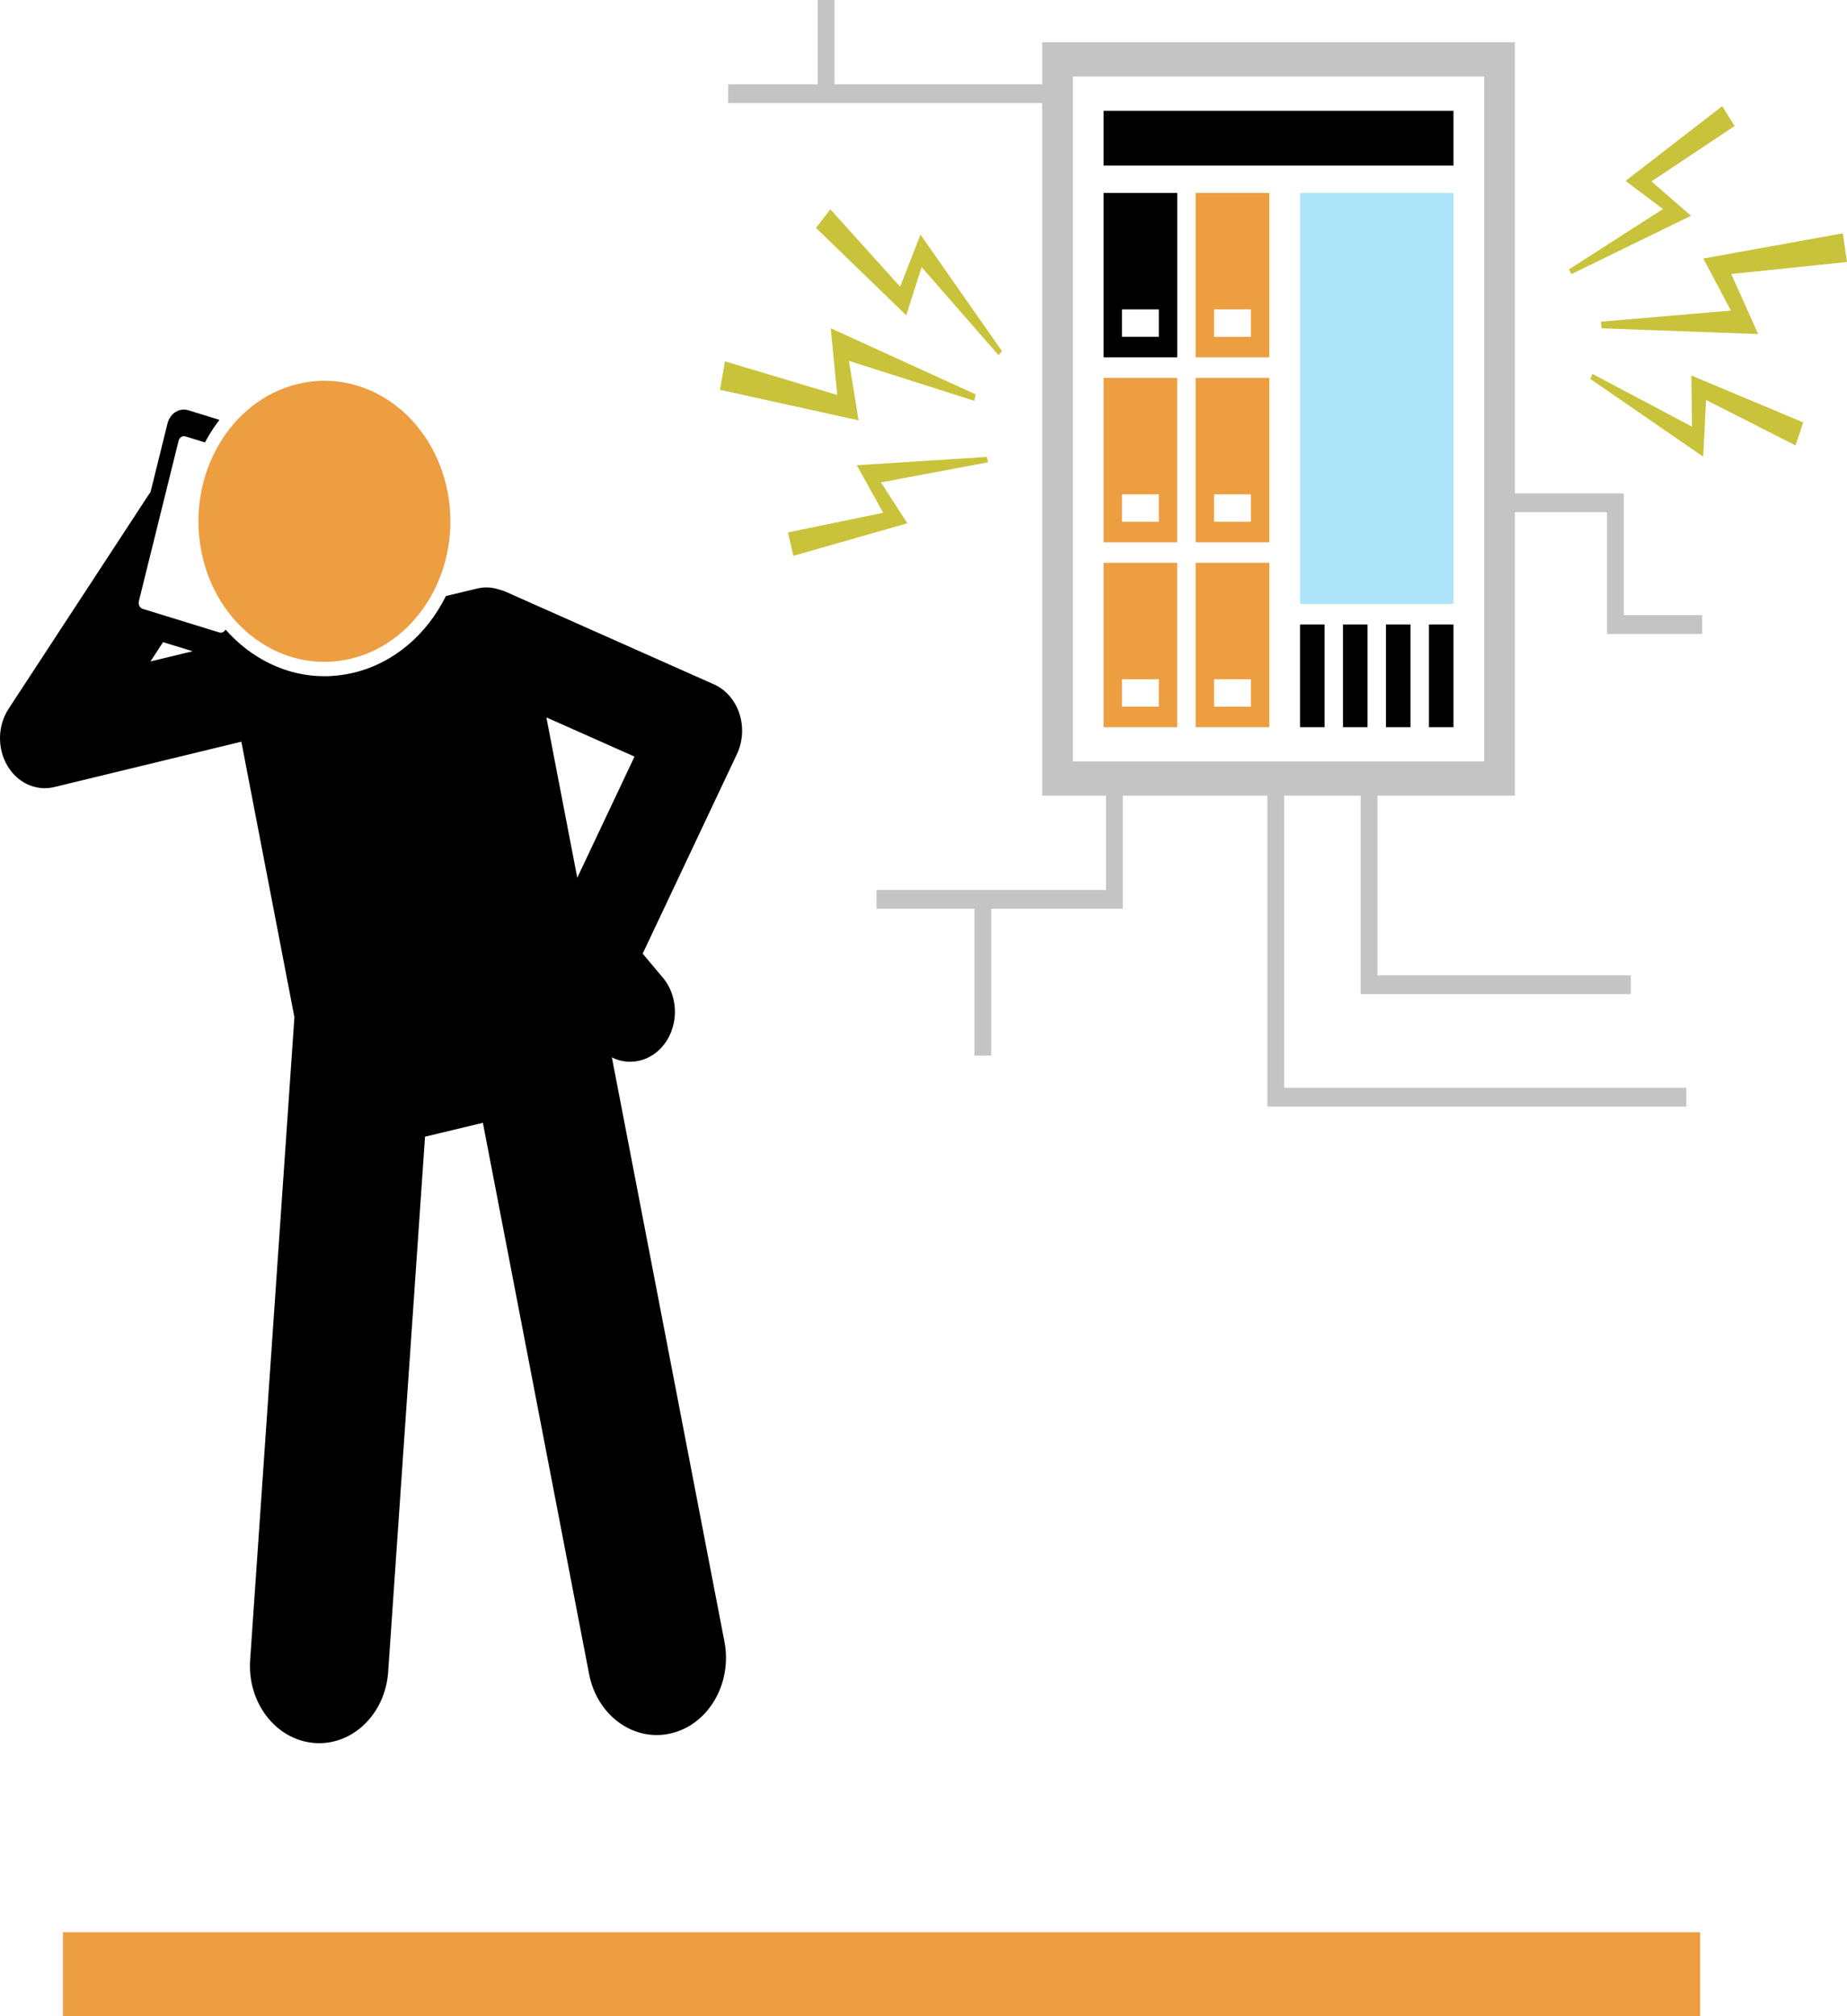 <svg width="88" height="96" viewBox="0 0 88 96" fill="none" xmlns="http://www.w3.org/2000/svg">
<path d="M2.133 37.53C2.284 37.53 2.436 37.512 2.587 37.475L11.499 35.315L14.027 48.432L11.918 79.041C11.779 81.067 13.138 82.834 14.954 82.989C16.769 83.145 18.355 81.63 18.494 79.605L20.25 54.123L23.007 53.462L28.067 79.708C28.45 81.694 30.204 82.957 31.984 82.53C33.764 82.103 34.898 80.148 34.515 78.162L29.153 50.347C29.429 50.485 29.726 50.555 30.024 50.555C30.547 50.555 31.072 50.342 31.483 49.912C32.343 49.013 32.386 47.508 31.58 46.549L30.62 45.407L35.112 35.903C35.394 35.306 35.436 34.604 35.226 33.971C35.017 33.338 34.576 32.834 34.014 32.584L24.095 28.176C23.983 28.126 23.87 28.091 23.757 28.063C23.437 27.958 23.09 27.938 22.741 28.021L21.245 28.38C20.351 30.184 18.791 31.566 16.847 32.032C16.387 32.142 15.917 32.198 15.451 32.198C13.639 32.198 11.959 31.352 10.744 29.976C10.684 30.088 10.566 30.15 10.448 30.114L6.802 28.991C6.66 28.947 6.577 28.783 6.616 28.625L8.509 20.987C8.547 20.829 8.695 20.736 8.837 20.779L9.766 21.066C9.81 20.983 9.854 20.9 9.901 20.819C10.07 20.527 10.257 20.251 10.457 19.992L8.968 19.533C8.544 19.403 8.101 19.683 7.983 20.156L7.17 23.436C7.139 23.478 7.107 23.519 7.078 23.563L0.41 33.748C-0.112 34.547 -0.138 35.621 0.346 36.449C0.744 37.132 1.422 37.53 2.133 37.53ZM27.504 41.793L26.033 34.159L30.231 36.025L27.504 41.793ZM9.177 31.009L7.168 31.495L7.77 30.575L9.177 31.009Z" fill="black"/>
<path d="M16.717 31.364C19.957 30.588 22.02 27.03 21.324 23.417C20.628 19.804 17.436 17.505 14.196 18.281C10.956 19.057 8.893 22.615 9.589 26.228C10.285 29.841 13.476 32.141 16.717 31.364Z" fill="#EC9E41"/>
<path d="M56.09 9.188H52.58V17.015H56.09V9.188ZM55.212 16.037H53.457V14.732H55.212V16.037Z" fill="black"/>
<path d="M69.252 9.188H61.94V28.755H69.252V9.188Z" fill="#AFE5FB"/>
<path d="M56.967 17.015H60.477V9.188H56.967V17.015ZM57.845 14.732H59.6V16.037H57.845V14.732ZM56.09 17.994H52.58V25.82H56.09V17.994ZM55.212 24.842H53.457V23.537H55.212V24.842ZM56.967 25.82H60.477V17.994H56.967V25.82ZM57.845 23.537H59.6V24.842H57.845V23.537ZM56.09 26.799H52.58V34.625H56.09V26.799ZM55.212 33.647H53.457V32.343H55.212V33.647ZM56.967 34.625H60.477V26.799H56.967V34.625ZM57.845 32.342H59.6V33.647H57.845V32.342Z" fill="#EC9E41"/>
<path d="M63.109 29.734H61.94V34.625H63.109V29.734Z" fill="black"/>
<path d="M65.157 29.734H63.987V34.625H65.157V29.734Z" fill="black"/>
<path d="M67.204 29.734H66.034V34.625H67.204V29.734Z" fill="black"/>
<path d="M69.251 29.734H68.082V34.625H69.251V29.734Z" fill="black"/>
<path d="M69.251 5.275H52.58V7.884H69.251V5.275Z" fill="black"/>
<path d="M40.448 17.182L46.419 19.085L46.486 18.777L39.579 15.629L39.891 18.807L34.541 17.205L34.304 18.562L40.907 20.015L40.448 17.182Z" fill="#C9C33B"/>
<path d="M47.739 16.718L43.856 11.17L42.887 13.65L39.563 9.966L38.878 10.852L43.178 15.013L43.909 12.718L47.574 16.912L47.739 16.718Z" fill="#C9C33B"/>
<path d="M47.026 21.756L40.821 22.151L42.078 24.415L37.541 25.351L37.8 26.467L43.231 24.916L41.974 22.969L47.075 22.012L47.026 21.756Z" fill="#C9C33B"/>
<path d="M82.468 14.787L76.277 15.318L76.311 15.632L83.768 15.906L82.484 13.047L88 12.475L87.798 11.11L81.154 12.309L82.468 14.787Z" fill="#C9C33B"/>
<path d="M80.616 20.315L75.871 17.803L75.778 18.049L81.149 21.745L81.284 19.044L85.549 21.209L85.915 20.113L80.586 17.879L80.616 20.315Z" fill="#C9C33B"/>
<path d="M74.874 13.05L80.569 10.273L78.684 8.637L82.646 6.001L82.055 5.055L77.447 8.615L79.232 9.953L74.749 12.829L74.874 13.05Z" fill="#C9C33B"/>
<path d="M77.366 23.493H72.176V2.014H49.655V4.015H39.759V0H38.959V4.015H34.691V4.907H49.655V37.886H52.695V42.377H41.759V43.269H46.427V50.258H47.227V43.269H53.495V37.886H60.385V52.687H80.344V51.795H61.185V37.886H64.83V47.334H77.701V46.442H65.63V37.886H72.176V24.386H76.566V30.184H81.1V29.292H77.366V23.493ZM70.714 36.256H51.117V3.644H70.714V36.256Z" fill="#C4C4C4"/>
<line x1="3" y1="94" x2="81" y2="94" stroke="#EC9E41" stroke-width="4"/>
</svg>
